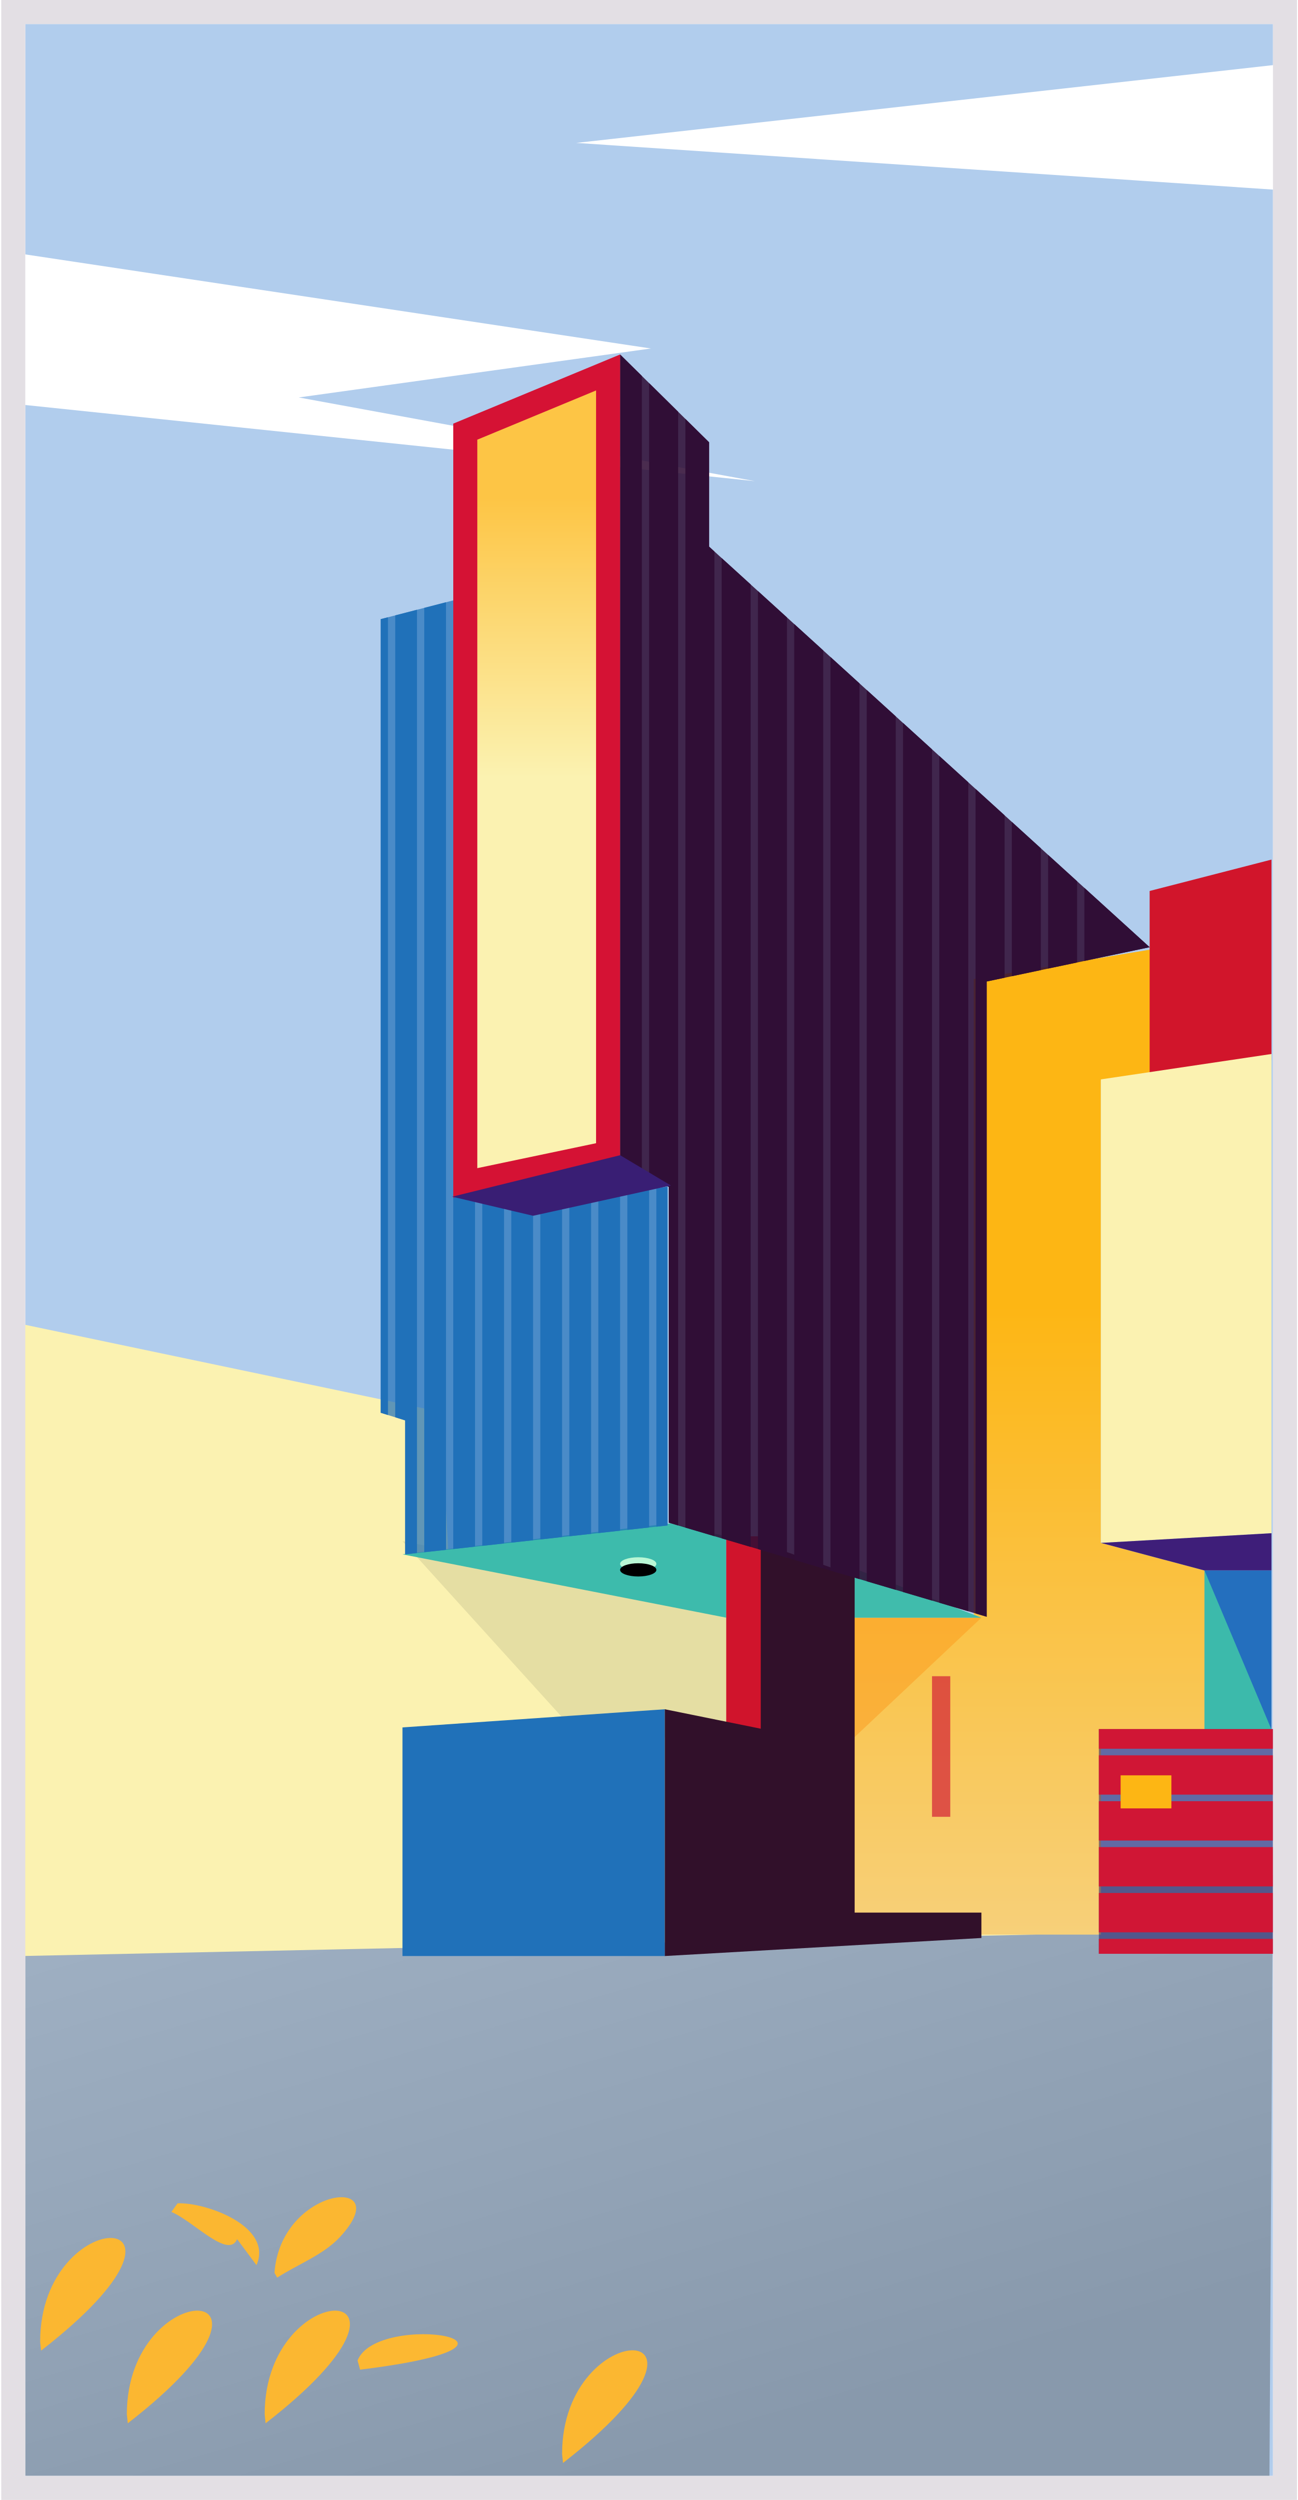 <?xml version="1.0" encoding="UTF-8"?>
<svg width="216px" height="416px" viewBox="0 0 216 416" version="1.1" xmlns="http://www.w3.org/2000/svg" xmlns:xlink="http://www.w3.org/1999/xlink">
    <!-- Generator: Sketch 52.6 (67491) - http://www.bohemiancoding.com/sketch -->
    <title>modernfat</title>
    <desc>Created with Sketch.</desc>
    <defs>
        <linearGradient x1="0%" y1="17.605%" x2="50%" y2="100%" id="linearGradient-1">
            <stop stop-color="#818181" offset="0%"></stop>
            <stop stop-color="#4A4A4A" offset="100%"></stop>
        </linearGradient>
        <linearGradient x1="50%" y1="36.866%" x2="50%" y2="100%" id="linearGradient-2">
            <stop stop-color="#FDB614" offset="0%"></stop>
            <stop stop-color="#F7D07A" offset="100%"></stop>
        </linearGradient>
        <ellipse id="path-3" cx="103.21" cy="256.237" rx="3.018" ry="1.1"></ellipse>
        <filter x="-33.1%" y="-90.9%" width="166.3%" height="281.9%" filterUnits="objectBoundingBox" id="filter-4">
            <feGaussianBlur stdDeviation="1.5" in="SourceAlpha" result="shadowBlurInner1"></feGaussianBlur>
            <feOffset dx="0" dy="1" in="shadowBlurInner1" result="shadowOffsetInner1"></feOffset>
            <feComposite in="shadowOffsetInner1" in2="SourceAlpha" operator="arithmetic" k2="-1" k3="1" result="shadowInnerInner1"></feComposite>
            <feColorMatrix values="0 0 0 0 0.326   0 0 0 0 0.987   0 0 0 0 0.657  0 0 0 0.5 0" type="matrix" in="shadowInnerInner1"></feColorMatrix>
        </filter>
        <linearGradient x1="50%" y1="15.487%" x2="50%" y2="50%" id="linearGradient-5">
            <stop stop-color="#FDC545" offset="0%"></stop>
            <stop stop-color="#FBF2B1" offset="100%"></stop>
        </linearGradient>
    </defs>
    <g id="modern3-copy" stroke="none" stroke-width="1" fill="none" fill-rule="evenodd">
        <g id="modernfat" transform="translate(3, 4)">
            <g id="Group-5">
                <g id="Group-4" transform="translate(1.207, 0)">
                    <rect id="Rectangle-Copy-27" fill="#FFFFFF" x="0" y="0" width="207.626" height="398.102"></rect>
                    <path d="M207.626,6.837 L91.69,19.781 L207.626,27.548 L207.626,408 L0,408 L0,63.395 L121.419,76.068 L45.507,62.138 L104.112,53.991 L7.10542736e-15,38.335 L0,0 L207.626,0 L207.626,6.837 Z" id="Combined-Shape" fill="#B1CDED"></path>
                </g>
                <polygon id="Rectangle" fill="url(#linearGradient-1)" opacity="0.4" points="1.207 307.201 208.833 308.044 208.249 408 1.207 408"></polygon>
                <path d="M25.519,364.08 C29.168,365.59 34.982,372.003 36.464,368.612 L39.68,372.938 C42.513,366.453 31.213,362.453 26.547,362.647" id="Path-20" fill="#FBB731"></path>
                <polygon id="Rectangle" fill="#FBF2B1" points="0.606 216.333 70.288 230.943 71.641 254.652 132.031 265.192 179.631 317.708 0.606 321.497"></polygon>
                <polygon id="Path-9" fill="url(#linearGradient-2)" points="197.441 152.51 159.049 158.92 159.049 265.192 133.991 265.192 133.991 317.932 180.204 317.932 180.204 283.806 197.441 283.806 197.441 257.337 180.204 252.749 180.204 175.811 197.441 173.104"></polygon>
                <polygon id="Path-10" fill="#FD900F" opacity="0.401" points="160.317 265.192 135.198 288.847 135.198 265.192"></polygon>
                <polygon id="Path-7" fill="#CDC894" opacity="0.466" points="63.978 252.453 91.742 283.094 123.127 287.105 127.956 264.98"></polygon>
                <polygon id="Path" fill="#2071B9" points="63.978 283.452 63.978 321.497 107.635 321.497 107.635 280.431"></polygon>
                <polygon id="Path-8" fill="#40BCAC" points="140.027 257.337 160.317 265.192 135.198 265.192"></polygon>
                <polygon id="Path-6" fill="#3DBBAC" points="63.978 254.652 108.642 249.499 117.852 251.649 117.852 255.404 117.852 265.192"></polygon>
                <polygon id="Path-3" fill="#D0142C" points="123.82 251.649 117.852 251.649 117.852 283.336 123.82 284.905"></polygon>
                <polyline id="Path-2" fill="#31102A" points="107.635 280.431 123.596 283.668 123.596 252.749 139.223 258.233 139.223 314.267 160.317 314.267 160.317 318.494 107.635 321.497"></polyline>
                <g id="Group" transform="translate(100.192, 54.987)" fill="#300E36">
                    <polygon id="Path-4-Copy" fill-opacity="0.872" points="0 0 0 133.717 8.091 138.523 8.091 194.395 61 210.049 61 104.343 88.12 98.634 14.801 31.971 14.801 14.608"></polygon>
                    <path d="M76.049,87.658 L76.049,101.175 L71.221,102.191 L71.221,83.268 L76.049,87.658 Z M77.256,88.756 L88.12,98.634 L77.256,100.921 L77.256,88.756 Z M70.013,82.171 L70.013,102.445 L65.185,103.462 L65.185,77.781 L70.013,82.171 Z M63.978,76.683 L63.978,103.716 L61,104.343 L61,210.049 L59.149,209.501 L59.149,72.293 L63.978,76.683 Z M57.942,71.195 L57.942,209.144 L53.114,207.715 L53.114,66.805 L57.942,71.195 Z M51.907,65.708 L51.907,207.358 L47.078,205.93 L47.078,61.318 L51.907,65.708 Z M45.871,60.22 L45.871,205.573 L41.042,204.144 L41.042,55.83 L45.871,60.22 Z M39.835,54.733 L39.835,203.787 L35.007,202.359 L35.007,50.342 L39.835,54.733 Z M33.8,49.245 L33.8,202.001 L28.971,200.573 L28.971,44.855 L33.8,49.245 Z M27.764,43.757 L27.764,200.216 L22.935,198.787 L22.935,39.367 L27.764,43.757 Z M21.728,38.27 L21.728,198.43 L16.9,197.002 L16.9,33.879 L21.728,38.27 Z M15.693,32.782 L15.693,196.644 L10.864,195.216 L10.864,10.722 L14.801,14.608 L14.801,31.971 L15.693,32.782 Z M9.657,9.531 L9.657,194.859 L8.091,194.395 L8.091,138.523 L4.829,136.585 L4.829,4.765 L9.657,9.531 Z M3.621,3.574 L3.621,135.868 L0,133.717 L0,0 L3.621,3.574 Z" id="Combined-Shape"></path>
                </g>
                <g id="Group-2" transform="translate(60.356, 95.677)" fill="#2071B9">
                    <polygon id="Path-5-Copy" fill-opacity="0.704" points="12.96 0 0 3.351 0 135.419 4.067 136.684 4.067 158.975 47.724 154.168 47.724 97.775 23.862 101.708 12.96 99.218"></polygon>
                    <path d="M44.664,154.505 L41.042,154.904 L41.042,98.876 L44.664,98.279 L44.664,154.505 Z M45.871,154.373 L45.871,98.08 L47.724,97.775 L47.724,154.168 L45.871,154.373 Z M39.835,155.037 L36.214,155.436 L36.214,99.672 L39.835,99.075 L39.835,155.037 Z M35.007,155.569 L31.385,155.967 L31.385,100.468 L35.007,99.871 L35.007,155.569 Z M30.178,156.1 L26.557,156.499 L26.557,101.264 L30.178,100.667 L30.178,156.1 Z M25.35,156.632 L21.728,157.031 L21.728,101.221 L23.862,101.708 L25.35,101.463 L25.35,156.632 Z M20.521,157.164 L16.9,157.562 L16.9,100.118 L20.521,100.945 L20.521,157.164 Z M15.693,157.695 L12.071,158.094 L12.071,0.23 L12.96,0 L12.96,99.218 L15.693,99.842 L15.693,157.695 Z M10.864,158.227 L7.243,158.626 L7.243,1.478 L10.864,0.542 L10.864,158.227 Z M6.036,158.759 L4.067,158.975 L4.067,136.684 L2.414,136.17 L2.414,2.727 L6.036,1.79 L6.036,158.759 Z M1.207,135.795 L0,135.419 L0,3.351 L1.207,3.039 L1.207,135.795 Z" id="Combined-Shape"></path>
                </g>
                <g id="Oval">
                    <use fill="#B9F7D5" fill-rule="evenodd" xlink:href="#path-3"></use>
                    <use fill="black" fill-opacity="1" filter="url(#filter-4)" xlink:href="#path-3"></use>
                </g>
                <polygon id="Path-11" fill="#D1152B" points="188.312 144.264 188.312 175.618 208.586 172.389 208.586 139.043"></polygon>
                <polygon id="Path-12" fill="#FBF2B1" points="180.199 175.618 208.586 171.39 208.586 251.136 180.199 252.749"></polygon>
                <polygon id="Path-13" fill="#3E1E79" points="180.199 252.749 208.586 251.136 208.586 257.337 197.441 257.337"></polygon>
                <polygon id="Path-14" fill="#246FBE" points="197.441 257.337 208.586 257.337 208.586 283.806 197.441 283.806"></polygon>
                <polygon id="Path-15" fill="#3CBAAB" points="197.441 257.337 208.586 283.806 197.441 283.806"></polygon>
                <polygon id="Path-16" fill="#D01635" opacity="0.662" points="152.098 274.933 152.098 298.328 155.135 298.328 155.135 274.933"></polygon>
                <g id="Group-3" transform="translate(179.862, 283.73)">
                    <polygon id="Path-16-Copy" fill="#1B1464" opacity="0.535" points="0 0 0 37.391 28.971 37.391 28.971 0"></polygon>
                    <path d="M28.971,33.82 L0,33.82 L0,27.274 L28.971,27.274 L28.971,33.82 Z M28.971,34.911 L28.971,37.391 L0,37.391 L0,34.911 L28.971,34.911 Z M28.971,26.183 L0,26.183 L0,19.637 L28.971,19.637 L28.971,26.183 Z M28.971,18.546 L0,18.546 L0,12.001 L28.971,12.001 L28.971,18.546 Z M28.971,10.91 L0,10.91 L0,4.364 L28.971,4.364 L28.971,10.91 Z M28.971,3.273 L0,3.273 L0,0 L28.971,0 L28.971,3.273 Z" id="Combined-Shape" fill="#D01635"></path>
                    <rect id="Rectangle" fill="#FDB614" x="3.621" y="7.698" width="8.45" height="5.499"></rect>
                </g>
                <path d="M74.428,67.829 L74.428,192.852 L98.192,187.862 L98.192,57.98 L74.428,67.829 Z" id="Rectangle" stroke="#D51234" stroke-width="4" fill="url(#linearGradient-5)"></path>
                <polygon id="Path-17" fill="#391E74" points="72.254 195.138 85.706 198.314 108.642 193.274 100.192 188.234"></polygon>
                <path d="M56.504,388.8 C59.834,380.354 92.025,385.977 56.921,390.329" id="Path-21" fill="#FCB832"></path>
                <path d="M41.042,397.771 C41.042,374.354 72.856,374.673 41.2,399.253" id="Path-18" fill="#FBB731"></path>
                <path d="M18.107,397.771 C18.107,374.354 49.92,374.673 18.265,399.253" id="Path-18-Copy-2" fill="#FBB731"></path>
                <path d="M3.681,385.674 C3.681,362.257 35.495,362.576 3.839,387.156" id="Path-18-Copy-3" fill="#FBB731"></path>
                <path d="M90.535,404.369 C90.535,380.953 122.348,381.271 90.693,405.851" id="Path-18-Copy-3" fill="#FBB731"></path>
                <path d="M42.674,374.209 C43.728,359.691 63.266,357.786 53.576,368.251 C50.822,371.224 46.613,372.757 43.131,375.01 L42.674,374.209 Z" id="Path-19" fill="#FBB731"></path>
                <rect id="Rectangle" stroke="#E3DFE4" stroke-width="4" x="-0.793" y="-2" width="211.626" height="412"></rect>
            </g>
        </g>
    </g>
</svg>